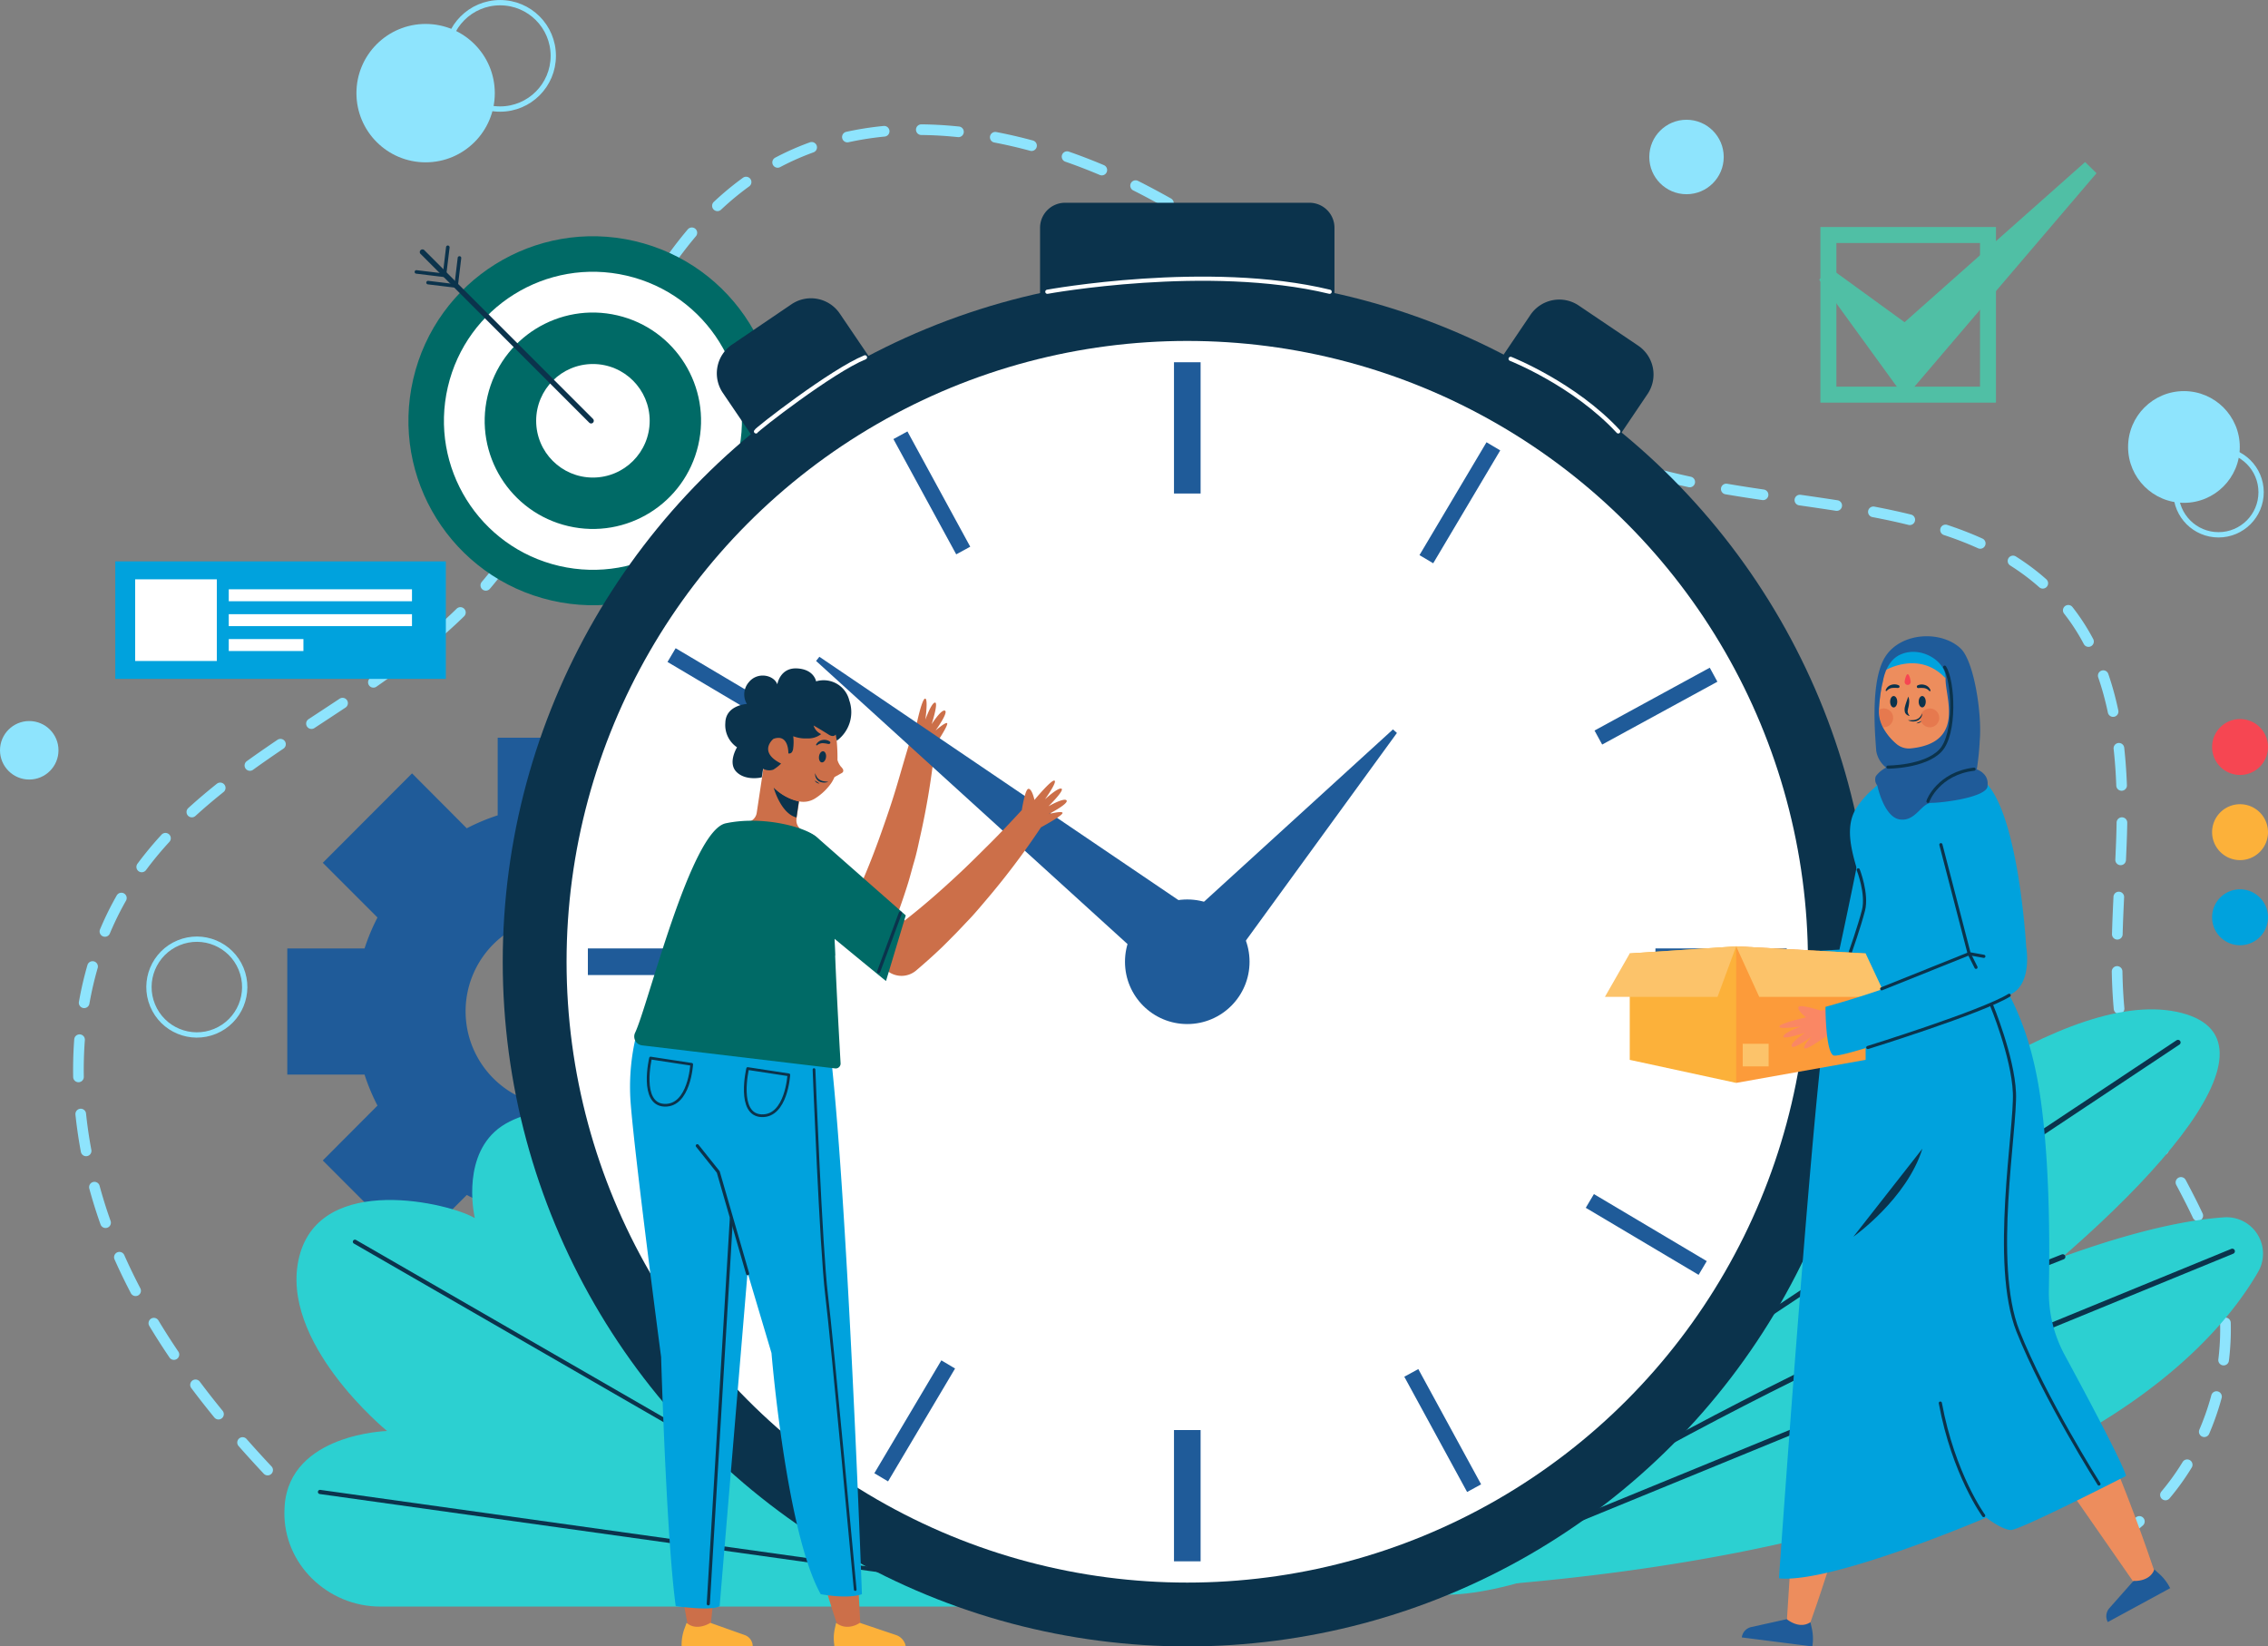 <svg xmlns="http://www.w3.org/2000/svg" viewBox="0 0 525.84 381.65"><rect x="0" y="0" width="525.84" height="381.65" fill="#808080" stroke="none"/><defs><style>.cls-1,.cls-13,.cls-14,.cls-15,.cls-18,.cls-23,.cls-3{fill:none;}.cls-1,.cls-3{stroke:#8ee4fd;}.cls-1,.cls-13,.cls-14,.cls-15,.cls-18,.cls-23,.cls-24{stroke-linecap:round;}.cls-1,.cls-13,.cls-14,.cls-18,.cls-23,.cls-24{stroke-linejoin:round;}.cls-1{stroke-width:2.47px;stroke-dasharray:8.63;}.cls-2{fill:#8ee4fd;}.cls-15,.cls-3{stroke-miterlimit:10;}.cls-3{stroke-width:1.23px;}.cls-4{fill:#1f5b99;}.cls-24,.cls-5{fill:#006a66;}.cls-6{fill:#fff;}.cls-7{fill:#0b334c;}.cls-8{fill:#50bfa5;}.cls-9{fill:#00a2dd;}.cls-10{fill:#f64652;}.cls-11{fill:#fcb13a;}.cls-12{fill:#2cd0d1;}.cls-13,.cls-14,.cls-18,.cls-23,.cls-24{stroke:#0b334c;}.cls-13,.cls-15{stroke-width:0.97px;}.cls-14{stroke-width:1.21px;}.cls-15{stroke:#fff;}.cls-16{fill:#ed8d5d;}.cls-17{fill:#fa8764;}.cls-18,.cls-24{stroke-width:0.73px;}.cls-19{fill:#fc9b3a;}.cls-20{fill:#fcc36a;}.cls-21{fill:#e6794e;}.cls-22{fill:#cc6f49;}.cls-23{stroke-width:0.63px;}</style></defs><g id="Capa_2" data-name="Capa 2"><g id="OBJECTS"><path class="cls-1" d="M88,362c-2.6,1.12-5.38-.94-7.44-2.87-21.46-20.11-42-42.26-53.57-69.29s-12.89-59.95,3-84.72c19.36-30.24,58.49-41.65,82.05-68.74,25.77-29.65,31.4-76.2,64.86-96.79,26.18-16.11,60.72-9.84,88,4.26S315.4,79,342.47,93.56A188.82,188.82,0,0,0,399,113.14c28.74,5.07,62.39,5.37,80.48,28.27,11.65,14.76,13.07,35,12.37,53.8s-3,38.14,2.95,56c4.8,14.44,14.67,26.84,19,41.44,6.42,21.88-1.64,47.28-19.5,61.45"/><circle class="cls-2" cx="98.68" cy="21.59" r="16.04"/><circle class="cls-2" cx="506.35" cy="103.61" r="12.95"/><circle class="cls-2" cx="391.02" cy="36.39" r="8.63"/><circle class="cls-2" cx="6.78" cy="173.92" r="6.78"/><circle class="cls-3" cx="115.95" cy="12.95" r="12.33"/><circle class="cls-3" cx="514.37" cy="114.1" r="9.87"/><circle class="cls-3" cx="45.64" cy="228.81" r="11.1" transform="translate(-84.09 34.88) rotate(-22.5)"/><path class="cls-4" d="M193.45,249.1V219.83H175.54a47.7,47.7,0,0,0-3-7.18L185.23,200l-20.7-20.7L151.84,192a47.11,47.11,0,0,0-7.17-3V171H115.39V189a47.11,47.11,0,0,0-7.17,3L95.53,179.27,74.84,200l12.68,12.68a47.7,47.7,0,0,0-3,7.18H66.61V249.1H84.52a47.7,47.7,0,0,0,3,7.18L74.84,269l20.69,20.7L108.22,277a47.11,47.11,0,0,0,7.17,3v17.92h29.28V280a47.11,47.11,0,0,0,7.17-3l12.69,12.68,20.7-20.7-12.69-12.68a47.7,47.7,0,0,0,3-7.18ZM130,256.42a22,22,0,1,1,21.95-22A22,22,0,0,1,130,256.42Z"/><circle class="cls-5" cx="137.47" cy="97.54" r="42.76" transform="translate(11.44 209.47) rotate(-76.97)"/><circle class="cls-6" cx="137.47" cy="97.54" r="34.54" transform="translate(11.35 209.37) rotate(-76.92)"/><circle class="cls-5" cx="137.47" cy="97.54" r="25.08" transform="translate(11.24 209.25) rotate(-76.87)"/><circle class="cls-6" cx="137.47" cy="97.54" r="13.16"/><path class="cls-7" d="M137.06,98.16a.62.62,0,0,1-.44-.18L97.46,58.81a.62.62,0,0,1,.87-.87L137.49,97.1a.63.63,0,0,1,0,.88A.61.61,0,0,1,137.06,98.16Z"/><path class="cls-7" d="M103,64.23h0l-6.5-.79a.4.4,0,0,1-.36-.45.39.39,0,0,1,.45-.36l6.1.73.73-6.09a.41.41,0,0,1,.46-.36.42.42,0,0,1,.36.46l-.79,6.5A.4.4,0,0,1,103,64.23Z"/><path class="cls-7" d="M105.7,66.7h0l-6.5-.78a.41.41,0,0,1-.36-.46.42.42,0,0,1,.46-.36l6.09.74.73-6.1a.41.41,0,0,1,.46-.35.4.4,0,0,1,.36.45l-.78,6.5A.43.43,0,0,1,105.7,66.7Z"/><path class="cls-8" d="M462.77,93.33H422.06V52.63h40.71Zm-37-3.7h33.3V56.33h-33.3Z"/><polygon class="cls-8" points="424.4 62.22 446.31 78.13 437.65 78.17 483.44 37.56 486.08 40.15 446.36 86.71 441.66 92.22 437.69 86.75 421.78 64.83 424.4 62.22"/><rect class="cls-9" x="26.73" y="130.13" width="76.64" height="27.24"/><rect class="cls-6" x="31.34" y="134.29" width="18.93" height="18.93"/><rect class="cls-6" x="53.04" y="136.6" width="42.48" height="2.77"/><rect class="cls-6" x="53.04" y="142.37" width="42.48" height="2.77"/><rect class="cls-6" x="53.04" y="148.14" width="17.31" height="2.77"/><path class="cls-10" d="M525.84,173.16a6.48,6.48,0,1,1-6.48-6.48A6.47,6.47,0,0,1,525.84,173.16Z"/><path class="cls-11" d="M525.84,192.89a6.48,6.48,0,1,1-6.48-6.47A6.48,6.48,0,0,1,525.84,192.89Z"/><path class="cls-9" d="M525.84,212.63a6.48,6.48,0,1,1-6.48-6.48A6.48,6.48,0,0,1,525.84,212.63Z"/><path class="cls-12" d="M88.17,372.41H234.5c-11-13.83-71.71-90.13-81.24-103.3-10.48-14.49-30.84-13.88-38.55-6.79s-4.62,20.05-4.62,20.05c-5.55-3.39-35.77-10.79-40.71,8.94s20.36,40.4,20.36,40.4S67.23,332.33,66,349q0,.7-.06,1.41C65.71,362.58,76,372.41,88.17,372.41Z"/><polyline class="cls-13" points="74.19 345.84 217.72 365.93 82.29 287.84"/><path class="cls-12" d="M327.36,368.61S377.7,242.39,435.63,206.76c13.59-8.35,30.66,3.4,27.46,19C456.23,259.25,428.84,317,327.36,368.61Z"/><path class="cls-12" d="M327.36,368.61s127.39-147,178.45-133.8S371.63,382.91,327.36,368.61Z"/><path class="cls-12" d="M333.52,368.36s124.66-82.18,182.07-86.17a8.44,8.44,0,0,1,8,12.57C511.2,316.21,469.41,360.14,333.52,368.36Z"/><line class="cls-14" x1="352.87" y1="357.56" x2="517.56" y2="290.05"/><line class="cls-14" x1="504.97" y1="241.64" x2="362.37" y2="336.42"/><line class="cls-14" x1="448.47" y1="210.77" x2="371.27" y2="323.92"/><path class="cls-14" d="M478.26,291.34s-73.5,28.2-147,76"/><path class="cls-14" d="M454.58,249.68s-74.14,58.45-98.09,88.13"/><circle class="cls-7" cx="275.27" cy="222.94" r="158.71"/><circle class="cls-6" cx="275.27" cy="222.94" r="143.91"/><rect class="cls-4" x="272.19" y="83.97" width="6.17" height="30.43"/><rect class="cls-4" x="272.19" y="331.49" width="6.17" height="30.43"/><rect class="cls-4" x="383.82" y="219.85" width="30.43" height="6.17"/><rect class="cls-4" x="136.3" y="219.85" width="30.43" height="6.17"/><rect class="cls-4" x="368.73" y="161.87" width="30.43" height="3.7" transform="translate(-31.53 203.73) rotate(-28.6)"/><rect class="cls-4" x="151.38" y="280.31" width="30.43" height="3.7" transform="translate(-114.67 114.06) rotate(-28.58)"/><rect class="cls-4" x="332.64" y="316.4" width="3.7" height="30.43" transform="translate(-117.9 200.49) rotate(-28.59)"/><rect class="cls-4" x="214.2" y="99.05" width="3.7" height="30.43" transform="translate(-28.34 117.31) rotate(-28.59)"/><rect class="cls-4" x="323.25" y="114.68" width="30.43" height="3.7" transform="translate(65.43 348.03) rotate(-59.29)"/><rect class="cls-4" x="196.86" y="327.5" width="30.43" height="3.7" transform="translate(-179.39 343.57) rotate(-59.3)"/><rect class="cls-4" x="379.83" y="270.92" width="3.7" height="30.43" transform="translate(-59.24 468.18) rotate(-59.29)"/><rect class="cls-4" x="167.01" y="144.53" width="3.7" height="30.43" transform="matrix(0.51, -0.86, 0.86, 0.51, -54.71, 223.36)"/><circle class="cls-4" cx="275.27" cy="222.94" r="14.44"/><polygon class="cls-4" points="323.88 169.9 280.14 230.01 268.03 219.16 322.96 169.08 323.88 169.9"/><path class="cls-7" d="M246.94,47H303.6a5.8,5.8,0,0,1,5.8,5.8V68.34a0,0,0,0,1,0,0H241.14a0,0,0,0,1,0,0V52.76A5.8,5.8,0,0,1,246.94,47Z"/><path class="cls-7" d="M174.3,73.37h16.61A8.06,8.06,0,0,1,199,81.43V94.75a0,0,0,0,1,0,0H166.24a0,0,0,0,1,0,0V81.43A8.06,8.06,0,0,1,174.3,73.37Z" transform="translate(-15.7 117) rotate(-34.15)"/><path class="cls-7" d="M351.57,73.37H384.3a0,0,0,0,1,0,0V86.69a8.06,8.06,0,0,1-8.06,8.06H359.63a8.06,8.06,0,0,1-8.06-8.06V73.37a0,0,0,0,1,0,0Z" transform="matrix(-0.83, -0.56, 0.56, -0.83, 625.25, 360.16)"/><path class="cls-15" d="M242.83,67.63s37.27-6.81,65.45,0"/><path class="cls-15" d="M175.28,100c.16-.49,17.66-14.09,25.27-17.17"/><path class="cls-15" d="M350.24,83.18S365,89,375.19,100"/><path class="cls-16" d="M415.46,357.32l-1.24,19.45,5.13.4s3.19-8.64,6.51-19.85Z"/><path class="cls-4" d="M414.27,375.33s2.86,2.46,5.48.7l.32,1.43a11,11,0,0,1,.18,3.8l-.05.39-16.36-2.09h0a2.82,2.82,0,0,1,2.18-2.4Z"/><path class="cls-16" d="M499.43,364c-1.34-4-6.4-18.8-12.73-32.86L476.81,341l1,1.48,16.74,24.08.89,1.28,4.3-2.81Z"/><path class="cls-4" d="M494.65,366.46s3.76.31,4.84-2.66l1.1,1a10.86,10.86,0,0,1,2.38,3l.19.34L488.7,376h0a2.81,2.81,0,0,1,.36-3.22Z"/><path class="cls-17" d="M393,223.45h-3.56c-1.29-.87-4.19-2.72-4.71-2.31s.93,2.82.93,2.82-6.23-.41-6.51.31,4.74,1.38,4.74,1.38-4.19.28-4.46,1.1,5.09.59,5.09.59-4.08,1.25-3.87,2.15,5.06-.87,5.06-.87-2.64,1.51-2.37,2.12c.21.46,4.1-.74,5.91-1.33h0c1.44.25,2.88.46,4.32.67C393.44,227.86,393.26,225.65,393,223.45Z"/><path class="cls-9" d="M426.48,220.13s6-27.75,6.48-33.15,6.32-8.63,9.09-7.86,6.48,4,5.86,7.86-6.32,38.09-12.49,44.1c-5.46,5.32-38.22,4.73-45.67,4.52a1.41,1.41,0,0,1-1.37-1.55c.32-3.42,1.17-11.52,2-11.76C391.48,222,426.48,220.13,426.48,220.13Z"/><path class="cls-9" d="M451.05,179.27s11,.3,10.26,9.33-6.46,21.51-3.07,28.91,11.57,14.5,14.8,36.7c2.22,15.16,2.2,34.14,2,44.65A30.4,30.4,0,0,0,478.65,314c5,9.22,13.12,24.45,14.23,27.94a.23.23,0,0,1-.12.27c-2.21,1.13-24.45,12.45-26.5,12.45s-5.76-2.87-5.76-2.87-35.26,15.12-47.81,14.1a.23.23,0,0,1-.22-.26c.41-5.89,8.53-120.9,11.23-130.82,2.78-10.18,9.72-21.43,8.48-27.44s-5.55-14.34-1.69-20.2,9.87-8.18,11.1-8.18S451.05,179.27,451.05,179.27Z"/><path class="cls-18" d="M430.84,201.63s2.19,5.59,1.21,9.4-3.07,9.72-3.07,9.72"/><path class="cls-18" d="M459.92,351.32s-7-9.56-10.05-26.08"/><path class="cls-18" d="M461.7,232.9s5,12,5.35,20.41-5.35,39.69.81,55.24S486.65,344,486.65,344"/><path class="cls-7" d="M429.71,286.68s12.39-8.75,16-20.41Z"/><polygon class="cls-11" points="402.53 251.02 377.86 245.68 377.86 221.01 402.53 219.36 404.6 236.06 402.53 251.02"/><polygon class="cls-19" points="402.53 251.02 432.55 245.68 432.55 221.01 402.53 219.36 402.53 251.02"/><polygon class="cls-20" points="402.53 219.36 398.21 231.08 372.1 231.08 377.86 221.01 402.53 219.36"/><polygon class="cls-20" points="402.53 219.36 407.88 231.08 437.27 231.08 432.55 221.01 402.53 219.36"/><rect class="cls-20" x="404.05" y="241.95" width="6.01" height="5.24"/><path class="cls-17" d="M425.79,233.27l-3.43,1-.1,0-.08,0c-1.48-.46-4.79-1.43-5.17-.89-.49.7,1.69,2.45,1.69,2.45s-6.1,1.35-6.16,2.11,4.93,0,4.93,0-3.94,1.45-4,2.31,5.05-.86,5.05-.86-3.57,2.35-3.11,3.15,4.61-2.25,4.61-2.25-2.11,2.18-1.68,2.69,3.76-1.88,5.33-2.94h0c1.22-.15,2.43-.32,3.64-.48C426.79,237.6,426.22,235.43,425.79,233.27Z"/><path class="cls-9" d="M449.15,184.05a12.63,12.63,0,0,0-.47,5.55c.47,2.93,7.71,31.46,7.71,31.46s-12,6.47-33.15,12.33c0,0,0,10.33,1.85,11.26S462.87,232.93,467,230s2.78-10.48,2.78-10.48-2.16-39.32-13-39.94Z"/><polyline class="cls-18" points="450 195.8 456.56 221.07 459.96 221.68"/><polyline class="cls-18" points="458.14 224.23 456.56 221.07 436.27 229.21"/><path class="cls-18" d="M433.05,242.82s26.46-8.22,32.78-12.11"/><path class="cls-16" d="M441.85,178V166.07h9.37V178a2.59,2.59,0,0,0,2.59,2.59h0c-8.25,12.24-14.64,0-14.64,0h.09A2.59,2.59,0,0,0,441.85,178Z"/><path class="cls-7" d="M441.85,173.57v2a4.86,4.86,0,0,0,1.37-.07c2-.39,4.9-1.32,6.69-3.52a11.68,11.68,0,0,0,1.31-2.2v-.3a7.54,7.54,0,0,1-.48.66c-1.78,2.21-4.66,3.14-6.68,3.52A5,5,0,0,1,441.85,173.57Z"/><path class="cls-16" d="M455.05,160l-.19,0a9.17,9.17,0,0,0-18-3.56,46.41,46.41,0,0,0-1.23,8.2,8.8,8.8,0,0,0,.09,1.61,7.94,7.94,0,0,0,.83,2.43,13.28,13.28,0,0,0,3.24,3.93,5,5,0,0,0,4.26,1.12c2-.38,4.9-1.31,6.68-3.52a17.69,17.69,0,0,0,2.25-4.4,4.23,4.23,0,0,0,3.47-2.41A2.58,2.58,0,0,0,455.05,160Z"/><path class="cls-21" d="M445.26,166.41a2.18,2.18,0,1,0,2.18-2.18A2.18,2.18,0,0,0,445.26,166.41Z"/><path class="cls-21" d="M435.64,164.54a8.8,8.8,0,0,0,.09,1.61,8.22,8.22,0,0,0,.83,2.43h.19a2.18,2.18,0,0,0,0-4.36A2.11,2.11,0,0,0,435.64,164.54Z"/><path class="cls-7" d="M442.43,161.47a2.66,2.66,0,0,1,.21,1.27,7.8,7.8,0,0,1-.17,1.22,4.63,4.63,0,0,0-.18,1,2,2,0,0,0,.48,1,1.38,1.38,0,0,1-1.09-.81,2.53,2.53,0,0,1,0-1.37C441.87,163,442.17,162.29,442.43,161.47Z"/><path class="cls-7" d="M444.55,158.9a2.16,2.16,0,0,1,.85-.23,2.45,2.45,0,0,1,.89.11,2,2,0,0,1,.79.45,1.88,1.88,0,0,1,.49.74.16.16,0,0,1-.27.18h0a2.09,2.09,0,0,0-1.18-.65,7,7,0,0,0-1.37,0h0a.31.31,0,0,1-.32-.3A.3.3,0,0,1,444.55,158.9Z"/><path class="cls-7" d="M440,159.48a7,7,0,0,0-1.37,0,2,2,0,0,0-1.17.65h0a.17.17,0,0,1-.24,0,.17.17,0,0,1,0-.19,1.88,1.88,0,0,1,.49-.74,2,2,0,0,1,.79-.45,2.48,2.48,0,0,1,.89-.11,2.25,2.25,0,0,1,.86.23.31.31,0,0,1,.13.42.32.32,0,0,1-.29.17Z"/><path class="cls-7" d="M438.23,162.66c0,.74.37,1.33.82,1.33s.83-.59.83-1.33-.37-1.32-.83-1.32S438.23,161.93,438.23,162.66Z"/><ellipse class="cls-7" cx="445.67" cy="162.66" rx="0.82" ry="1.32"/><path class="cls-7" d="M444.33,167.66c.4-.24.78-.35,1.19-.55a1.06,1.06,0,0,1-.52.44A1.55,1.55,0,0,1,444.33,167.66Z"/><path class="cls-7" d="M442.36,166.93a7.31,7.31,0,0,0,1,0,2.6,2.6,0,0,0,1-.18,1.81,1.81,0,0,0,.78-.54,4,4,0,0,0,.56-.85,2.05,2.05,0,0,1-.33,1,1.78,1.78,0,0,1-.88.72A2.55,2.55,0,0,1,442.36,166.93Z"/><path class="cls-10" d="M443,158.07a.7.7,0,0,1-1.4,0c0-.38.32-1.79.7-1.79S443,157.69,443,158.07Z"/><path class="cls-9" d="M437.27,155.3s7.79-4.55,13.8,1.92c0,0,1.61-5-5.77-6.5a6.81,6.81,0,0,0-3,0A7.28,7.28,0,0,0,437.27,155.3Z"/><path class="cls-4" d="M458.32,178.35a63.28,63.28,0,0,0,.69-6.71c.54-6.32-1.35-18.34-4.39-21.28-4.4-4.24-13.79-3.92-17.5,1.85S434.88,171.64,435,174a6.16,6.16,0,0,0,2.31,3.93,6.9,6.9,0,0,0-2.4,2,2.18,2.18,0,0,0,.35,2.15s1.51,7.33,5.21,7.87,5-3.85,7.4-3.85,11.77-1.15,12.86-3.51a1,1,0,0,0,.08-.48C461.19,179.26,458.32,178.35,458.32,178.35ZM437.2,155.21c0,.11-.08.21-.11.32C437.12,155.42,437.16,155.32,437.2,155.21Zm6,18.25a4.47,4.47,0,0,1-3.41-.93l0,0a13.15,13.15,0,0,1-3.24-3.93,8.51,8.51,0,0,1-.83-2.43,8.05,8.05,0,0,1-.09-1.62,38.52,38.52,0,0,1,.81-6.22l0,.23c0-.17.06-.32.08-.48.07-.31.13-.62.19-.92.42-1.61,1.38-4.26,3.82-5.39,4.82-2.23,10.72,1.54,10.56,5.47C450.9,161.45,455.79,172.06,443.23,173.46Z"/><path class="cls-18" d="M437.72,177.82s8.51,0,12.15-3.81,3.08-16.12,1-19.36"/><path class="cls-18" d="M447,185.75c0-.24,2.51-6.48,10.69-7.45"/><path class="cls-22" d="M157,361.82c1.31,9.06,2.56,15.55,2.56,15.55l5.13.38,1.59-15.93Z"/><path class="cls-11" d="M164.7,376.18s-3.14,2.07-5.51,0l-.5,1.36a10.71,10.71,0,0,0-.66,3.71v.39h16.49a2.79,2.79,0,0,0-1.86-2.63Z"/><path class="cls-22" d="M189.53,361.82c2.63,9.06,4.82,15.55,4.82,15.55l5.19.38-.86-15.93Z"/><path class="cls-11" d="M199.36,376.18s-2.84,2.07-5.51,0l-.3,1.36a10,10,0,0,0-.12,3.71l0,.39H210a3.37,3.37,0,0,0-2.25-2.63Z"/><path class="cls-9" d="M147.24,241.15a50.47,50.47,0,0,0-1.05,14.16c.92,12.52,7.09,59.25,7.09,59.25s1.23,42.16,3.39,57.74c0,0,8.33,1.22,10.18,0L173.32,295l5.55,18.63s3.4,41.54,11.41,55.9c0,0,6.17,1.22,9.56,0,0,0-3.4-95.1-7.62-128.4Z"/><polyline class="cls-18" points="173.34 295.24 166.53 271.67 161.67 265.59"/><line class="cls-18" x1="169.57" y1="282.48" x2="164.22" y2="371.78"/><path class="cls-23" d="M150.83,245.26l9.54,1.46s-.54,9.69-6.31,9.48S150.83,245.26,150.83,245.26Z"/><path class="cls-23" d="M173.35,247.69l9.54,1.46s-.54,9.69-6.31,9.48S173.35,247.69,173.35,247.69Z"/><path class="cls-23" d="M188.73,247.93s1.62,41.64,2.91,52.17,6.64,68.36,6.64,68.36"/><path class="cls-22" d="M216.74,172.91c1-1.57,3.23-5,2.84-5.28s-2.66,1.7-2.66,1.7,3-4.15,2.18-4.59-3.09,3.12-3.09,3.12,1.62-5.05.77-5-2.23,3.95-2.23,3.95.69-4.95-.07-4.87-2,6.1-2,6.1-1.77-2.12-2.46-1.63c-.53.38.48,3.63,1,5.09h0a.41.41,0,0,0,0,.08l0,.09C210,175,209,178.5,208,181.89s-2.13,6.75-3.31,10.08c-1.52,4.37-3.18,8.69-5,12.86-2.07-1.56-4.11-3.17-6.12-4.81-1.35-1.1-2.7-2.2-4-3.34l-2-1.71c-.64-.55-1.32-1.15-1.88-1.65l-.08-.08a6.58,6.58,0,0,0-9.21.36,6.44,6.44,0,0,0,.33,9.17c.79.72,1.47,1.32,2.19,2l2.16,1.83c1.46,1.19,2.91,2.38,4.4,3.52,2.76,2.1,5.56,4.13,8.45,6l.75.49c1,.67,2.08,1.33,3.13,2a6.07,6.07,0,0,0,8.79-2.77l0-.07c.63-1.56,1.24-3.13,1.8-4.71.72-2,1.38-3.94,2-5.92.57-1.78,1-3.56,1.53-5.35s.91-3.58,1.3-5.38a177,177,0,0,0,3.54-21.47Z"/><path class="cls-11" d="M176.11,193.09a5.68,5.68,0,0,0-1.62,2.94c-.36,1.65-.61,4.33.93,6.16,2.37,2.82,23,17.82,23,17.82l1-15.84L185.53,193a7.53,7.53,0,0,0-5.95-1.65A6.58,6.58,0,0,0,176.11,193.09Z"/><polygon class="cls-4" points="273.29 229.63 189.21 153.21 189.97 152.24 281.23 214.07 273.29 229.63"/><path class="cls-22" d="M186.89,192.73s-1.24,4.74-5.51,4.1c-2.14-.32-5-2-8.93-6.27a2.57,2.57,0,0,0,3-2.15l1.75-11.63,9.22,1.39-1.75,11.63a2.58,2.58,0,0,0,2.17,2.92Z"/><path class="cls-7" d="M185.21,185.78a12.12,12.12,0,0,1-5.83-3.2s1.62,6,5.29,6.92Z"/><path class="cls-5" d="M148.87,242.32a2.06,2.06,0,0,1-1.62-2.93c3-6.26,12.84-46.79,21-48.54s17.82.63,20.87,3,4.44,13.18,4.34,20c-.08,5.93,1.11,27,1.43,32.63a1.13,1.13,0,0,1-1.28,1.18Z"/><path class="cls-22" d="M247.29,185.55c-.51-.76-4.19,1.34-4.19,1.34s3.79-3.72,3-4.07-3.83,2.47-3.83,2.47,2.92-4.06,2.21-4.34-4.64,4.48-4.64,4.48-.58-2.7-1.42-2.57c-.65.09-1.27,3.43-1.52,4.94l-.07.06-.06.07c-2.37,2.57-4.84,5.2-7.36,7.7s-5,5-7.63,7.42c-3.89,3.62-7.9,7.12-12,10.31-1-.75-1.91-1.52-2.86-2.3-.18.37-.37.73-.55,1.09-1.66,3.32-3,6.85-4.85,10.09,1.5,1.06,3,2.09,4.58,3.08l.14.09a5.25,5.25,0,0,0,6.14-.42l0,0c2.07-1.76,4.07-3.54,6-5.39.77-.76,1.55-1.53,2.3-2.3,1.33-1.31,2.58-2.68,3.85-4s2.47-2.75,3.67-4.16a179,179,0,0,0,13.15-17.36v0c1.65-.9,5.2-2.91,5-3.38s-3.16.29-3.16.29S247.8,186.31,247.29,185.55Z"/><path class="cls-5" d="M179.77,194.26a7.65,7.65,0,0,0-2,7.42,9.4,9.4,0,0,0,2.1,4.25c2.67,2.87,25.55,21.48,25.55,21.48L210,212.19,190,194.6a8.57,8.57,0,0,0-4.93-2.16A6.81,6.81,0,0,0,179.77,194.26Z"/><polygon class="cls-5" points="193.49 217.66 183.38 209.38 193.6 221.56 193.49 217.66"/><line class="cls-24" x1="208.75" y1="211.64" x2="203.71" y2="225.25"/><path class="cls-22" d="M195.41,179a1.48,1.48,0,0,1-.35.25l-1.58.88a8.85,8.85,0,0,1-.75,1.39,13.07,13.07,0,0,1-3.64,3.49,5.06,5.06,0,0,1-3.84.75h0c-.16,0-.32-.07-.47-.12a11.37,11.37,0,0,1-6.24-4.2,14.68,14.68,0,0,1-1.51-3.74c-.49-1.68-.93-3.66-1.31-5.61a9,9,0,0,1,7.62-10.6,9.14,9.14,0,0,1,10.44,8c.09.74.15,1.49.21,2.22a41.52,41.52,0,0,1,.18,4.46,4.28,4.28,0,0,0,.79,1.53,3,3,0,0,1,.47.59A.71.71,0,0,1,195.41,179Z"/><path class="cls-7" d="M192.08,172.47a7.11,7.11,0,0,0-1.35-.2,2.1,2.1,0,0,0-1.25.46h0a.15.15,0,0,1-.23,0,.15.15,0,0,1,0-.19,2,2,0,0,1,1.44-1,2.42,2.42,0,0,1,.89,0,2.15,2.15,0,0,1,.81.35.3.3,0,0,1,.07.43.32.32,0,0,1-.31.12Z"/><path class="cls-7" d="M191.51,175.56c-.1.71-.55,1.23-1,1.17s-.72-.7-.62-1.42.56-1.23,1-1.16S191.62,174.85,191.51,175.56Z"/><path class="cls-7" d="M190,181.63a1.46,1.46,0,0,1-.64-.2,1.07,1.07,0,0,1-.45-.51C189.29,181.18,189.65,181.34,190,181.63Z"/><path class="cls-7" d="M192.06,181.22a2.6,2.6,0,0,1-2.13-.09,1.85,1.85,0,0,1-.76-.83,2.09,2.09,0,0,1-.18-1.07,3.91,3.91,0,0,0,.43.92,1.72,1.72,0,0,0,.7.64,2.6,2.6,0,0,0,.91.32A8.54,8.54,0,0,0,192.06,181.22Z"/><path class="cls-7" d="M196.91,162.36a6.12,6.12,0,0,0-7.7-4.42s-.44-2.79-4.41-3-4.58,3.69-4.58,3.69c-.81-2.19-4.62-3-6.64-.45a4.3,4.3,0,0,0-.41,5s-4.9.25-5,4.38a6.23,6.23,0,0,0,2.71,5.67s-2.26,3.64-.08,5.75,5.82,1.22,5.82,1.22l.31-2a2.94,2.94,0,0,0,2.38.2A10.15,10.15,0,0,0,181.1,177c-5.49-2.75-1.78-5.73-1.78-5.73,3.62-1.3,3.46,3.37,3.46,3.37a.78.78,0,0,0,.85-.33,2,2,0,0,0,.28-.92,10.84,10.84,0,0,0,0-2.73,8,8,0,0,0,3.22.51,5,5,0,0,0,3.26-1,3.16,3.16,0,0,1-1.76-2c.29.16,2,1.16,3.48,2.1.71.47,1.31.44,1.64,0l.26,1.43A8.2,8.2,0,0,0,196.91,162.36Z"/></g></g></svg>